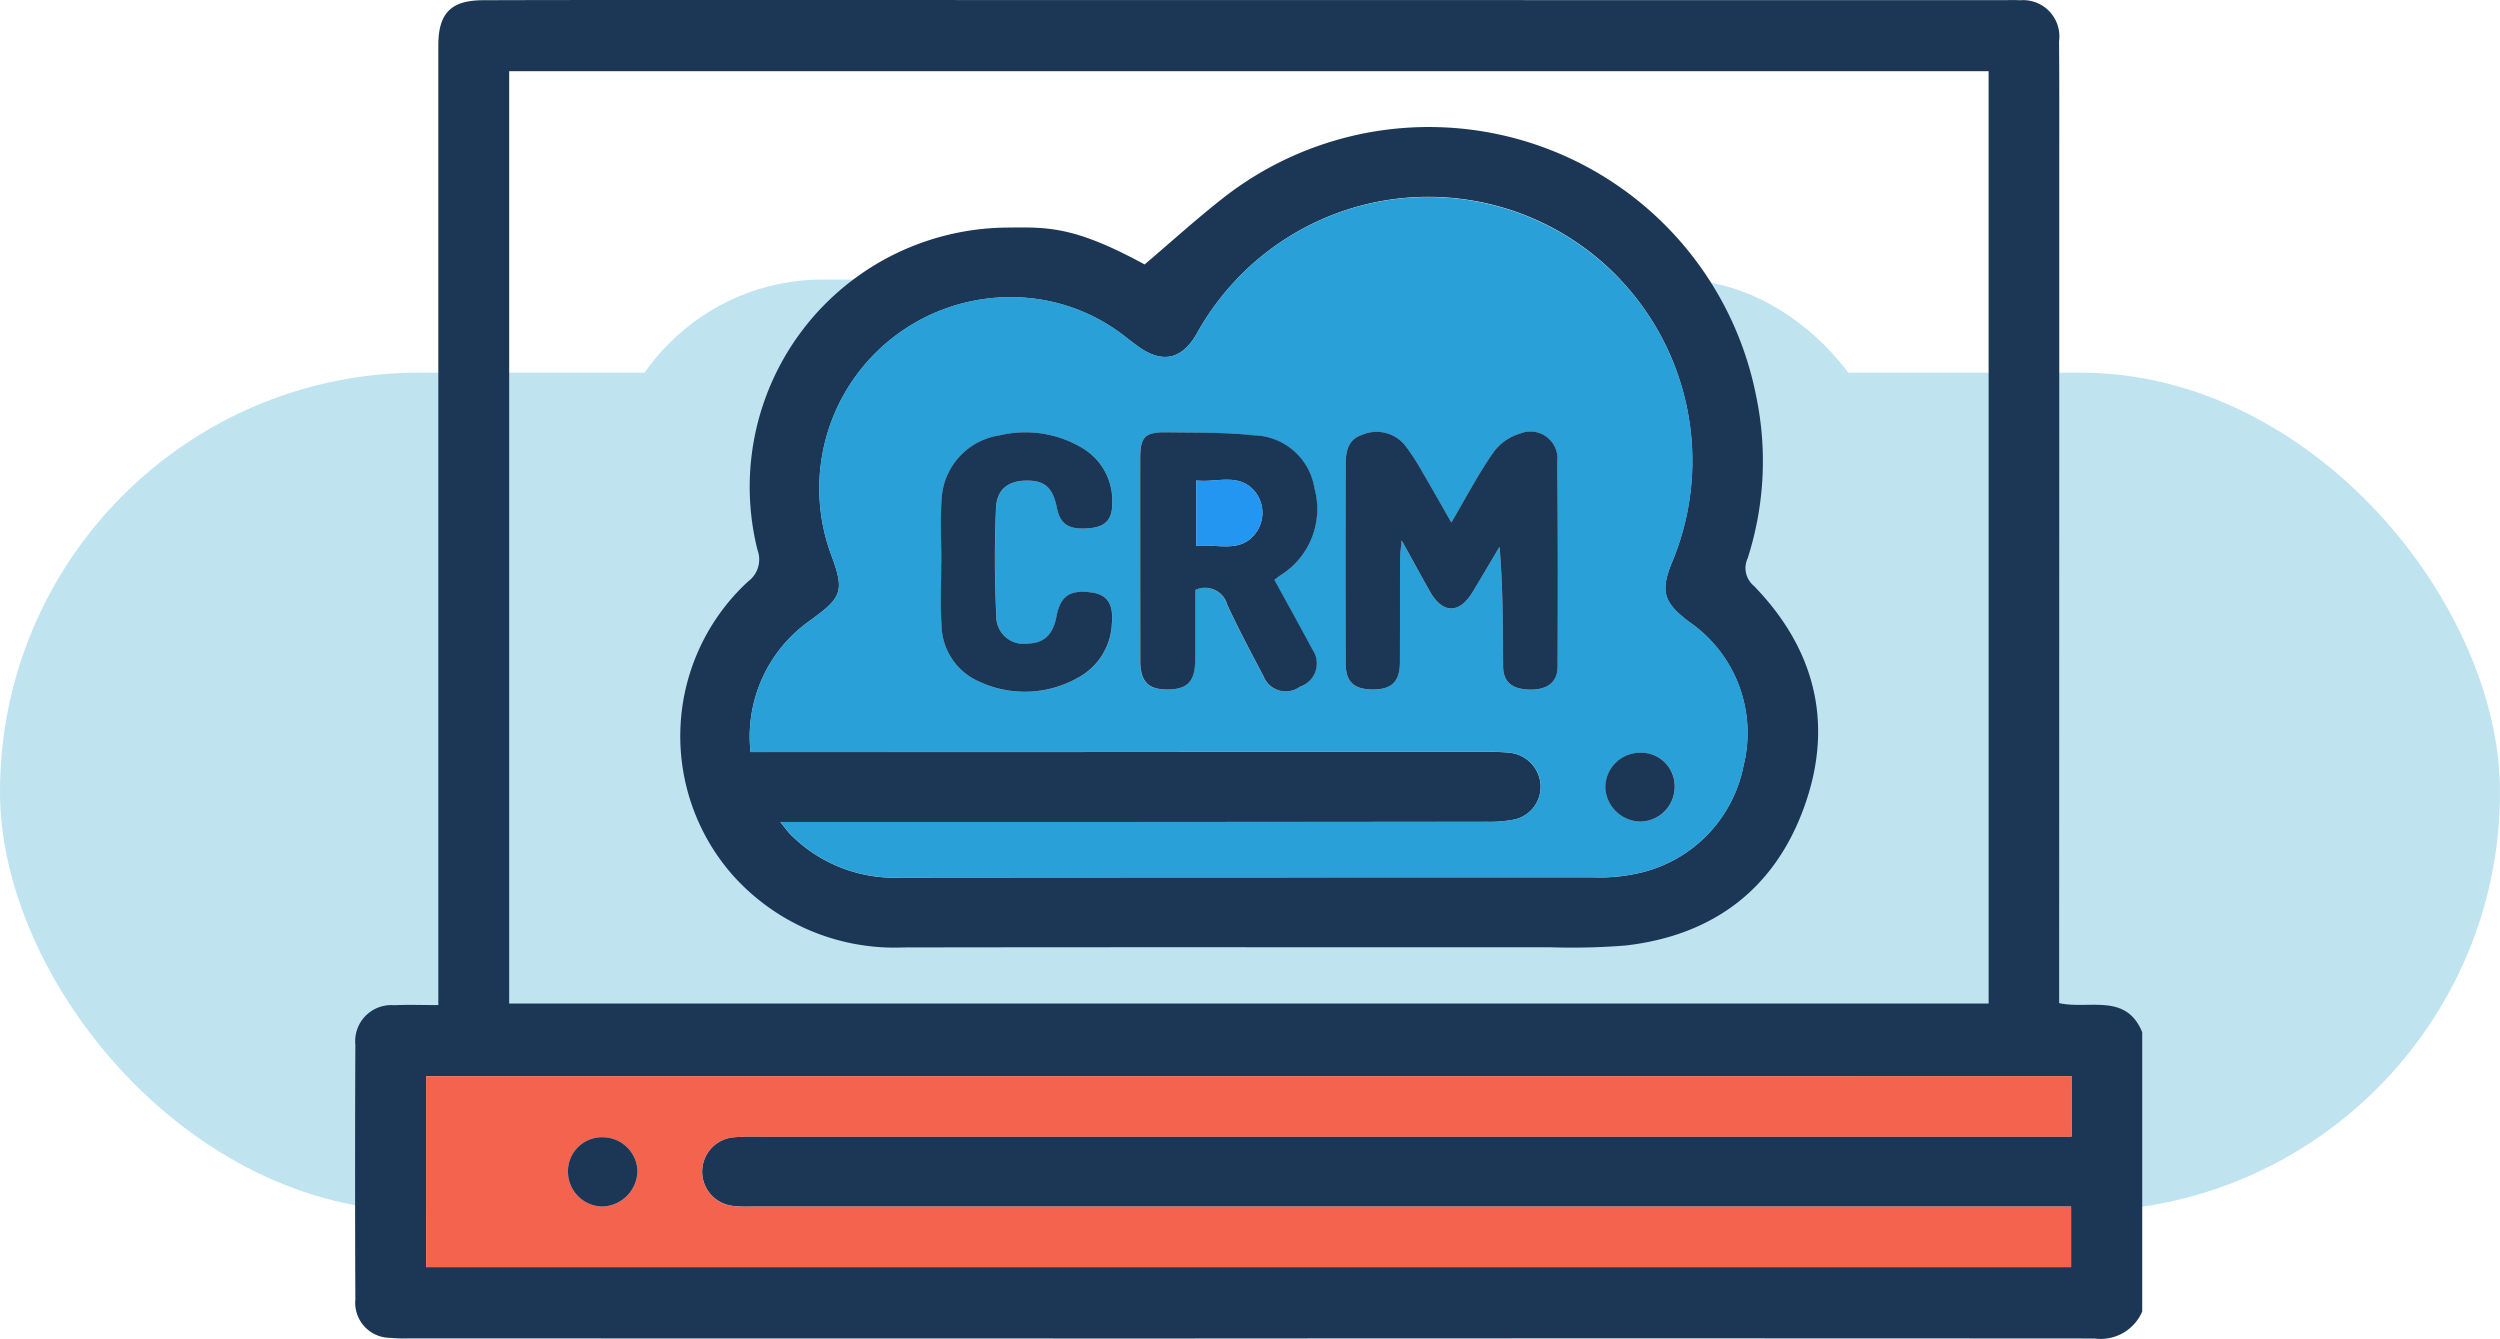 <svg xmlns="http://www.w3.org/2000/svg" xmlns:xlink="http://www.w3.org/1999/xlink" width="161" height="86.2" viewBox="0 0 161 86.2"><defs><style>.a{fill:none;}.b{fill:#c0e3f0;}.c{clip-path:url(#a);}.d{fill:#1c3755;}.e{fill:#f4634e;}.f{fill:#29a0d8;}.g{fill:#2296f1;}</style><clipPath id="a"><rect class="a" width="115.091" height="86.2"/></clipPath></defs><g transform="translate(-240 -761)"><rect class="b" width="161" height="54" rx="27" transform="translate(240 785)"/><rect class="b" width="83" height="28" rx="14" transform="translate(279 779)"/><g transform="translate(262.868 761)"><g class="c"><path class="d" d="M115.091,84.458a2.911,2.911,0,0,1-3.072,1.742q-29.383-.019-58.765,0-24.888,0-49.776-.008a10,10,0,0,1-1.234-.035A2.26,2.26,0,0,1,.017,83.684q-.035-8.2,0-16.4a2.325,2.325,0,0,1,2.509-2.548c.892-.043,1.786-.008,2.833-.008V3.879c0-.338,0-.675,0-1.011C5.379.843,6.181.024,8.232.014,12.277,0,16.322,0,20.367,0L106.1.01c.374,0,.75-.017,1.123.006a2.338,2.338,0,0,1,2.512,2.647c.023,2.659.014,5.318.014,7.978q0,26.236-.008,52.473V64.6c1.907.43,4.3-.686,5.35,1.873ZM105.2,4.586H9.923v60.04H105.2ZM110.541,69.3H4.574V81.6H110.511v-3.9H25.482a7.468,7.468,0,0,1-1.121-.038,2.22,2.22,0,0,1,.1-4.427c.706-.068,1.422-.036,2.133-.036h83.95Z" transform="translate(0 0)"/><path class="e" d="M122.215,246.184v3.9H38.265c-.711,0-1.428-.032-2.133.036a2.22,2.22,0,0,0-.1,4.427,7.428,7.428,0,0,0,1.121.038h85.029v3.9H16.247v-12.3Zm-94.59,8.393a2.327,2.327,0,0,0,2.232-2.35,2.248,2.248,0,0,0-2.211-2.107,2.19,2.19,0,0,0-2.261,2.262,2.244,2.244,0,0,0,2.24,2.195" transform="translate(-11.673 -176.879)"/><path class="d" d="M104.294,37.874c1.761-1.5,3.287-2.88,4.9-4.154a21.483,21.483,0,0,1,34.491,12.67,20.437,20.437,0,0,1-.56,10.423,1.482,1.482,0,0,0,.4,1.756c3.927,4.041,5.161,8.833,3.279,14.149-1.893,5.352-5.871,8.36-11.52,9.015a43.25,43.25,0,0,1-4.937.113c-13.859.007-27.718-.012-41.576.013A13.968,13.968,0,0,1,77.765,77.2a13.548,13.548,0,0,1,1-18.916,1.754,1.754,0,0,0,.6-2.018A16.7,16.7,0,0,1,95.418,35.5c2.675-.032,4.354-.086,8.875,2.374M78.916,69.279h1.621q22.926-.005,45.852-.008a11.227,11.227,0,0,1,1.457.057,2.218,2.218,0,0,1,1.949,2.124,2.157,2.157,0,0,1-1.732,2.178,8.233,8.233,0,0,1-1.67.14q-22.083.015-44.166.014H80.834c.318.393.461.6.632.777a9.446,9.446,0,0,0,7.212,2.8q22.252-.02,44.5-.015a11.189,11.189,0,0,0,2.68-.218,8.822,8.822,0,0,0,7-6.952,8.682,8.682,0,0,0-3.525-9.3c-1.616-1.235-1.85-1.938-1.067-3.842a16.994,16.994,0,0,0-23-21.863,17.122,17.122,0,0,0-7.638,7.2c-.981,1.687-2.273,1.889-3.833.727-.24-.179-.481-.358-.715-.545a11.9,11.9,0,0,0-7.614-2.569A12.314,12.314,0,0,0,84.08,56.494c.906,2.429.752,2.8-1.306,4.294a9.14,9.14,0,0,0-3.859,8.491" transform="translate(-53.449 -20.844)"/><path class="d" d="M50.944,264.623a2.244,2.244,0,0,1-2.24-2.195,2.19,2.19,0,0,1,2.261-2.262,2.248,2.248,0,0,1,2.211,2.107,2.327,2.327,0,0,1-2.232,2.349" transform="translate(-34.993 -186.925)"/><path class="f" d="M90.411,80.751A9.139,9.139,0,0,1,94.27,72.26c2.058-1.493,2.212-1.865,1.305-4.294a12.314,12.314,0,0,1,11.393-16.514,11.908,11.908,0,0,1,7.614,2.569c.234.187.475.366.715.545,1.56,1.163,2.852.961,3.833-.727a17.022,17.022,0,0,1,31.7,5.311A16.826,16.826,0,0,1,149.77,68.5c-.783,1.9-.549,2.607,1.067,3.842a8.683,8.683,0,0,1,3.525,9.3,8.822,8.822,0,0,1-7,6.952,11.2,11.2,0,0,1-2.68.218q-22.252.019-44.5.015a9.447,9.447,0,0,1-7.212-2.8c-.171-.178-.314-.384-.632-.777h1.393q22.083,0,44.166-.014a8.213,8.213,0,0,0,1.67-.14,2.157,2.157,0,0,0,1.732-2.178,2.218,2.218,0,0,0-1.95-2.124,11.275,11.275,0,0,0-1.457-.057q-22.926,0-45.852.008Zm45.13-14.777c-.68-1.189-1.241-2.195-1.828-3.186A14.13,14.13,0,0,0,132.556,61a2.359,2.359,0,0,0-2.755-.678c-.972.317-1.066,1.149-1.065,2.01q0,6.349,0,12.7c0,1.192.51,1.674,1.713,1.69,1.237.016,1.774-.5,1.78-1.744.011-2.21,0-4.42.008-6.63,0-.312.048-.624.1-1.235.705,1.275,1.258,2.285,1.821,3.288.817,1.455,1.889,1.471,2.757.038.584-.965,1.153-1.939,1.729-2.909.225,2.627.214,5.163.231,7.7.007,1,.567,1.468,1.679,1.5,1.152.032,1.825-.463,1.829-1.479.017-4.382.025-8.765-.023-13.147a1.744,1.744,0,0,0-2.379-1.866,3.28,3.28,0,0,0-1.745,1.23c-.952,1.377-1.734,2.873-2.7,4.511m-16.5,4.344a1.476,1.476,0,0,1,2.069.946c.721,1.559,1.531,3.079,2.332,4.6a1.533,1.533,0,0,0,2.341.675,1.568,1.568,0,0,0,.824-2.368c-.806-1.5-1.634-3-2.463-4.514.189-.139.3-.235.425-.311a5.026,5.026,0,0,0,2.156-5.571,4.045,4.045,0,0,0-3.9-3.424c-1.852-.2-3.731-.166-5.6-.192-1.43-.02-1.723.287-1.724,1.689q0,6.512.006,13.023c0,1.35.5,1.863,1.781,1.848s1.746-.528,1.752-1.906c.007-1.489,0-2.979,0-4.493M102.7,68.54c0,1.346-.072,2.7.018,4.038a4.035,4.035,0,0,0,2.427,3.642,6.954,6.954,0,0,0,6.374-.259,4.15,4.15,0,0,0,2.167-3.468c.117-1.242-.28-1.86-1.253-2.006-1.431-.213-2.058.2-2.311,1.53-.225,1.178-.8,1.723-1.837,1.749a1.76,1.76,0,0,1-2.042-1.758c-.11-2.312-.118-4.636-.02-6.949.053-1.254.81-1.791,2.01-1.789,1.149,0,1.655.465,1.915,1.755.211,1.045.743,1.4,1.963,1.323,1.111-.073,1.594-.524,1.6-1.6a3.936,3.936,0,0,0-1.933-3.579,7.14,7.14,0,0,0-5.3-.816,4.387,4.387,0,0,0-3.757,4.152c-.093,1.34-.017,2.692-.014,4.038m44.972,12.25a2.24,2.24,0,0,0-2.211,2.315,2.307,2.307,0,0,0,2.219,2.12,2.241,2.241,0,0,0,2.243-2.183,2.161,2.161,0,0,0-2.251-2.252" transform="translate(-64.944 -32.316)"/><path class="d" d="M233.4,104.678c.962-1.638,1.743-3.134,2.7-4.511a3.282,3.282,0,0,1,1.745-1.23,1.744,1.744,0,0,1,2.379,1.866c.048,4.382.04,8.765.023,13.147,0,1.016-.677,1.511-1.829,1.479-1.113-.031-1.672-.5-1.679-1.5-.017-2.536-.006-5.072-.231-7.7-.576.97-1.145,1.944-1.729,2.909-.868,1.433-1.94,1.417-2.757-.038-.563-1-1.115-2.013-1.821-3.288-.05.611-.1.923-.1,1.235-.007,2.21,0,4.42-.008,6.63-.006,1.247-.543,1.76-1.78,1.744-1.2-.015-1.711-.5-1.713-1.69q-.012-6.349,0-12.7c0-.862.093-1.694,1.065-2.01a2.359,2.359,0,0,1,2.756.678,14.162,14.162,0,0,1,1.157,1.788c.587.991,1.148,2,1.828,3.186" transform="translate(-162.806 -71.02)"/><path class="d" d="M183.138,109.057c0,1.514.006,3,0,4.493-.006,1.378-.484,1.891-1.752,1.906s-1.78-.5-1.781-1.848q-.007-6.511-.006-13.023c0-1.4.294-1.71,1.724-1.689,1.868.026,3.747-.008,5.6.192a4.045,4.045,0,0,1,3.9,3.424,5.026,5.026,0,0,1-2.156,5.571c-.124.077-.236.172-.425.312.829,1.517,1.657,3.01,2.463,4.514a1.568,1.568,0,0,1-.824,2.367,1.532,1.532,0,0,1-2.341-.675c-.8-1.521-1.612-3.04-2.332-4.6a1.476,1.476,0,0,0-2.069-.946m.07-2.847c1.361-.142,2.833.487,3.808-.8a2.174,2.174,0,0,0-.061-2.732c-1.033-1.2-2.474-.514-3.747-.683Z" transform="translate(-129.037 -71.054)"/><path class="d" d="M134.033,107.321c0-1.346-.077-2.7.016-4.039a4.387,4.387,0,0,1,3.757-4.152,7.141,7.141,0,0,1,5.3.816,3.936,3.936,0,0,1,1.933,3.579c0,1.08-.485,1.531-1.6,1.6-1.22.08-1.752-.278-1.963-1.323-.26-1.289-.766-1.753-1.915-1.755-1.2,0-1.957.535-2.01,1.789-.1,2.313-.09,4.636.02,6.948a1.76,1.76,0,0,0,2.042,1.758c1.039-.026,1.613-.572,1.837-1.749.253-1.329.88-1.744,2.311-1.53.974.146,1.37.763,1.253,2.006a4.149,4.149,0,0,1-2.167,3.467,6.955,6.955,0,0,1-6.374.259,4.035,4.035,0,0,1-2.427-3.642c-.09-1.34-.018-2.692-.02-4.038" transform="translate(-96.279 -71.097)"/><path class="d" d="M288.221,172.191a2.161,2.161,0,0,1,2.251,2.252,2.241,2.241,0,0,1-2.243,2.183,2.307,2.307,0,0,1-2.219-2.12,2.24,2.24,0,0,1,2.211-2.315" transform="translate(-205.493 -123.716)"/><path class="g" d="M192.428,114v-4.215c1.273.169,2.714-.522,3.747.683a2.174,2.174,0,0,1,.061,2.732c-.974,1.287-2.447.658-3.807.8" transform="translate(-138.257 -78.847)"/></g></g></g></svg>